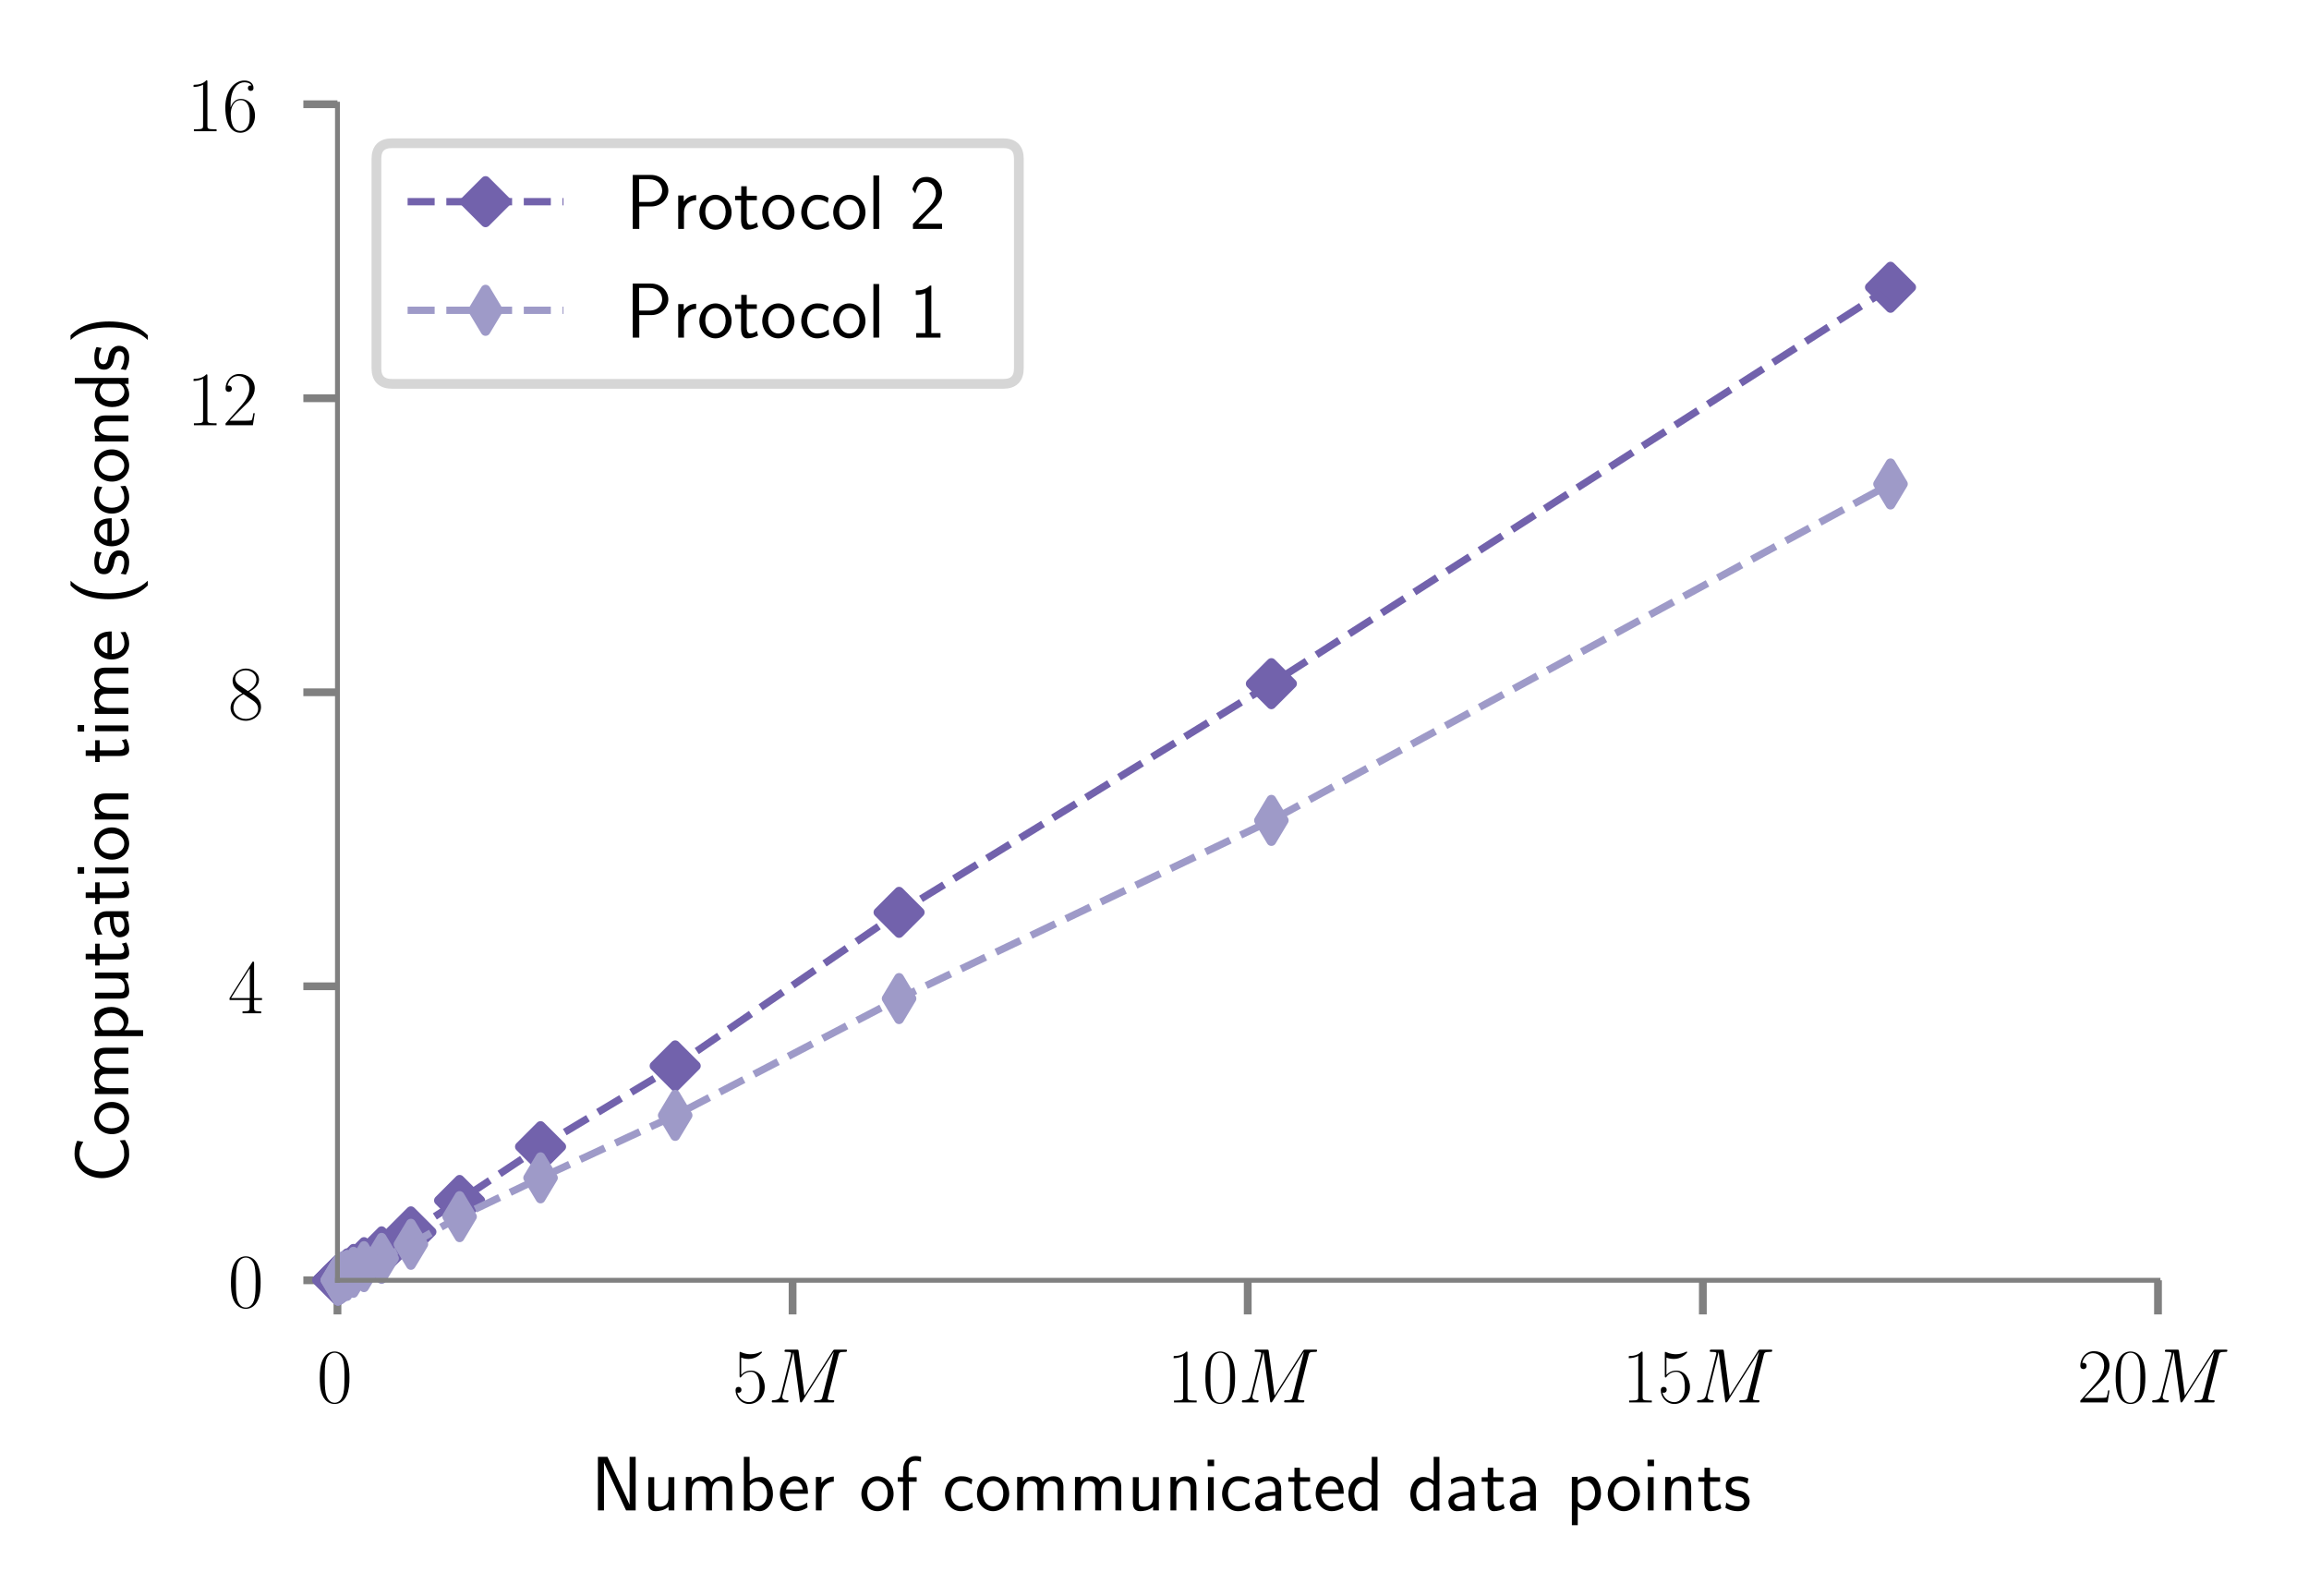 <?xml version="1.0" encoding="utf-8" standalone="no"?>
<!DOCTYPE svg PUBLIC "-//W3C//DTD SVG 1.1//EN"
  "http://www.w3.org/Graphics/SVG/1.1/DTD/svg11.dtd">
<!-- Created with matplotlib (https://matplotlib.org/) -->
<svg height="163.781pt" version="1.1" viewBox="0 0 237.002 163.781" width="237.002pt" xmlns="http://www.w3.org/2000/svg" xmlns:xlink="http://www.w3.org/1999/xlink">
 <defs>
  <style type="text/css">
*{stroke-linecap:butt;stroke-linejoin:round;}
  </style>
 </defs>
 <g id="figure_1">
  <g id="patch_1">
   <path d="M 0 163.781 
L 237.002 163.781 
L 237.002 0 
L 0 0 
z
" style="fill:#ffffff;"/>
  </g>
  <g id="axes_1">
   <g id="patch_2">
    <path d="M 34.638 131.412 
L 221.502 131.412 
L 221.502 10.7 
L 34.638 10.7 
z
" style="fill:#ffffff;"/>
   </g>
   <g id="matplotlib.axis_1">
    <g id="xtick_1">
     <g id="line2d_1">
      <defs>
       <path d="M 0 0 
L 0 3.5 
" id="m4d273db772" style="stroke:#808080;stroke-width:0.8;"/>
      </defs>
      <g>
       <use style="fill:#808080;stroke:#808080;stroke-width:0.8;" x="34.638" xlink:href="#m4d273db772" y="131.412"/>
      </g>
     </g>
     <g id="text_1">
      <!-- $0$ -->
      <defs>
       <path d="M 42 31.641 
C 42 37.75 41.906 48.125 37.703 56.109 
C 34 63.109 28.094 65.594 22.906 65.594 
C 18.094 65.594 12 63.406 8.203 56.203 
C 4.203 48.719 3.797 39.438 3.797 31.641 
C 3.797 25.953 3.906 17.281 7 9.672 
C 11.297 -0.609 19 -2 22.906 -2 
C 27.5 -2 34.5 -0.109 38.594 9.375 
C 41.594 16.281 42 24.359 42 31.641 
z
M 22.906 -0.406 
C 16.5 -0.406 12.703 5.078 11.297 12.688 
C 10.203 18.562 10.203 27.156 10.203 32.75 
C 10.203 40.438 10.203 46.828 11.5 52.922 
C 13.406 61.391 19 64 22.906 64 
C 27 64 32.297 61.297 34.203 53.125 
C 35.5 47.438 35.594 40.734 35.594 32.75 
C 35.594 26.25 35.594 18.266 34.406 12.375 
C 32.297 1.484 26.406 -0.406 22.906 -0.406 
z
" id="CMR17-48"/>
      </defs>
      <g transform="translate(32.521 143.947)scale(0.08 -0.08)">
       <use transform="scale(0.996)" xlink:href="#CMR17-48"/>
      </g>
     </g>
    </g>
    <g id="xtick_2">
     <g id="line2d_2">
      <g>
       <use style="fill:#808080;stroke:#808080;stroke-width:0.8;" x="81.354" xlink:href="#m4d273db772" y="131.412"/>
      </g>
     </g>
     <g id="text_2">
      <!-- $5M$ -->
      <defs>
       <path d="M 11.406 57.688 
C 12.406 57.281 16.5 56 20.703 56 
C 30 56 35.094 61.109 38 64.062 
C 38 64.953 38 65.5 37.406 65.5 
C 37.297 65.5 37.094 65.5 36.297 65.047 
C 32.797 63.406 28.703 62.078 23.703 62.078 
C 20.703 62.078 16.203 62.484 11.297 64.672 
C 10.203 65.172 10 65.172 9.906 65.172 
C 9.406 65.172 9.297 65.062 9.297 63.078 
L 9.297 34.422 
C 9.297 32.641 9.297 32.141 10.297 32.141 
C 10.797 32.141 11 32.344 11.5 33.031 
C 14.703 37.516 19.094 39.406 24.094 39.406 
C 27.594 39.406 35.094 37.219 35.094 20.141 
C 35.094 16.953 35.094 11.172 32.094 6.578 
C 29.594 2.484 25.703 0.391 21.406 0.391 
C 14.797 0.391 8.094 5 6.297 12.719 
C 6.703 12.609 7.5 12.422 7.906 12.422 
C 9.203 12.422 11.703 13.125 11.703 16.219 
C 11.703 18.906 9.797 20 7.906 20 
C 5.594 20 4.094 18.594 4.094 15.797 
C 4.094 7.094 11 -2 21.594 -2 
C 31.906 -2 41.703 6.875 41.703 19.75 
C 41.703 31.719 33.906 41 24.203 41 
C 19.094 41 14.797 39.109 11.406 35.531 
z
" id="CMR17-53"/>
       <path d="M 90.797 60.719 
C 91.703 64.109 91.906 65.109 99 65.109 
C 100.906 65.109 101.797 65.109 101.797 67 
C 101.797 68 101.094 68 99.203 68 
L 87.203 68 
C 84.703 68 84.594 67.906 83.5 66.297 
L 47 8.781 
L 39.5 65.797 
C 39.203 68 39.094 68 36.5 68 
L 24.094 68 
C 22.203 68 21.297 68 21.297 66.109 
C 21.297 65.109 22.203 65.109 23.703 65.109 
C 29.797 65.109 29.797 64.312 29.797 63.219 
C 29.797 63.031 29.797 62.422 29.406 60.922 
L 16.594 9.906 
C 15.406 5.109 13.094 2.906 6.406 2.906 
C 6.094 2.906 4.906 2.906 4.906 1.141 
C 4.906 0 5.797 0 6.203 0 
C 8.203 0 13.297 0 15.297 0 
L 20.094 0 
C 21.5 0 23.203 0 24.594 0 
C 25.297 0 26.406 0 26.406 1.906 
C 26.406 2.812 25.406 2.906 25 2.906 
C 21.703 2.906 18.5 3.5 18.5 7.094 
C 18.5 8.094 18.5 8.188 18.906 9.578 
L 32.703 64.516 
L 32.797 64.516 
L 41.094 2.688 
C 41.406 0.297 41.5 0 42.406 0 
C 43.5 0 44 0.797 44.5 1.703 
L 84.703 65.016 
L 84.797 65.016 
L 70.297 7.391 
C 69.406 3.906 69.203 2.906 62.203 2.906 
C 60.297 2.906 59.297 2.906 59.297 1.094 
C 59.297 0 60.203 0 60.797 0 
C 62.5 0 64.5 0 66.203 0 
L 78 0 
C 79.703 0 81.797 0 83.5 0 
C 84.297 0 85.406 0 85.406 1.906 
C 85.406 2.906 84.5 2.906 83 2.906 
C 76.906 2.906 76.906 3.656 76.906 4.594 
C 76.906 4.703 76.906 5.391 77.094 6.188 
z
" id="CMMI12-77"/>
      </defs>
      <g transform="translate(75.171 143.947)scale(0.08 -0.08)">
       <use transform="scale(0.996)" xlink:href="#CMR17-53"/>
       <use transform="translate(45.69 0)scale(0.996)" xlink:href="#CMMI12-77"/>
      </g>
     </g>
    </g>
    <g id="xtick_3">
     <g id="line2d_3">
      <g>
       <use style="fill:#808080;stroke:#808080;stroke-width:0.8;" x="128.07" xlink:href="#m4d273db772" y="131.412"/>
      </g>
     </g>
     <g id="text_3">
      <!-- $10M$ -->
      <defs>
       <path d="M 26.594 63.406 
C 26.594 65.5 26.5 65.5 25.094 65.5 
C 21.203 61.188 15.297 59.797 9.703 59.797 
C 9.406 59.797 8.906 59.797 8.797 59.5 
C 8.703 59.297 8.703 59.094 8.703 57 
C 11.797 57 17 57.594 21 59.984 
L 21 7.203 
C 21 3.688 20.797 2.5 12.203 2.5 
L 9.203 2.5 
L 9.203 0 
C 14 0 19 0 23.797 0 
C 28.594 0 33.594 0 38.406 0 
L 38.406 2.5 
L 35.406 2.5 
C 26.797 2.5 26.594 3.594 26.594 7.156 
z
" id="CMR17-49"/>
      </defs>
      <g transform="translate(119.769 143.947)scale(0.08 -0.08)">
       <use transform="scale(0.996)" xlink:href="#CMR17-49"/>
       <use transform="translate(45.69 0)scale(0.996)" xlink:href="#CMR17-48"/>
       <use transform="translate(91.381 0)scale(0.996)" xlink:href="#CMMI12-77"/>
      </g>
     </g>
    </g>
    <g id="xtick_4">
     <g id="line2d_4">
      <g>
       <use style="fill:#808080;stroke:#808080;stroke-width:0.8;" x="174.786" xlink:href="#m4d273db772" y="131.412"/>
      </g>
     </g>
     <g id="text_4">
      <!-- $15M$ -->
      <g transform="translate(166.485 143.947)scale(0.08 -0.08)">
       <use transform="scale(0.996)" xlink:href="#CMR17-49"/>
       <use transform="translate(45.69 0)scale(0.996)" xlink:href="#CMR17-53"/>
       <use transform="translate(91.381 0)scale(0.996)" xlink:href="#CMMI12-77"/>
      </g>
     </g>
    </g>
    <g id="xtick_5">
     <g id="line2d_5">
      <g>
       <use style="fill:#808080;stroke:#808080;stroke-width:0.8;" x="221.502" xlink:href="#m4d273db772" y="131.412"/>
      </g>
     </g>
     <g id="text_5">
      <!-- $20M$ -->
      <defs>
       <path d="M 41.703 15.453 
L 39.906 15.453 
C 38.906 8.375 38.094 7.172 37.703 6.562 
C 37.203 5.766 30 5.766 28.594 5.766 
L 9.406 5.766 
C 13 9.672 20 16.75 28.5 24.953 
C 34.594 30.734 41.703 37.531 41.703 47.422 
C 41.703 59.219 32.297 66 21.797 66 
C 10.797 66 4.094 56.312 4.094 47.344 
C 4.094 43.438 7 42.938 8.203 42.938 
C 9.203 42.938 12.203 43.547 12.203 47.031 
C 12.203 50.109 9.594 51 8.203 51 
C 7.594 51 7 50.906 6.594 50.703 
C 8.5 59.219 14.297 63.406 20.406 63.406 
C 29.094 63.406 34.797 56.516 34.797 47.422 
C 34.797 38.734 29.703 31.25 24 24.75 
L 4.094 2.281 
L 4.094 0 
L 39.297 0 
z
" id="CMR17-50"/>
      </defs>
      <g transform="translate(213.201 143.947)scale(0.08 -0.08)">
       <use transform="scale(0.996)" xlink:href="#CMR17-50"/>
       <use transform="translate(45.69 0)scale(0.996)" xlink:href="#CMR17-48"/>
       <use transform="translate(91.381 0)scale(0.996)" xlink:href="#CMMI12-77"/>
      </g>
     </g>
    </g>
    <g id="text_6">
     <!-- Number of communicated data points -->
     <defs>
      <path d="M 22.906 65.312 
L 21.094 69 
L 8.797 69 
L 8.797 0 
L 16.594 0 
L 16.594 61.344 
L 16.703 61.438 
C 17.406 59.641 17.797 58.75 21.906 49.906 
L 43.297 3.688 
L 45.094 0 
L 57.406 0 
L 57.406 69 
L 49.594 69 
L 49.594 7.656 
L 49.5 7.547 
C 48.797 9.344 48.406 10.234 44.297 19.078 
z
" id="CMSS17-78"/>
      <path d="M 40.906 42.797 
L 33.297 42.797 
L 33.297 15.188 
C 33.297 7.781 27.906 4.781 22.203 4.781 
C 15.594 4.781 15 6.984 15 11.078 
L 15 42.797 
L 7.406 42.797 
L 7.406 10.594 
C 7.406 2.797 10.094 -1 17 -1 
C 20.406 -1 28.094 -0.203 33.5 4.781 
L 33.5 0 
L 40.906 0 
z
" id="CMSS17-117"/>
      <path d="M 67 29.328 
C 67 36.062 65.297 44 54.094 44 
C 46.594 44 42.094 39.312 40.094 36.422 
C 38.297 41.719 34.094 44 28.094 44 
C 21.297 44 17 40.125 14.703 37.328 
L 14.703 43.094 
L 7.406 43.094 
L 7.406 0 
L 15 0 
L 15 24.359 
C 15 30.297 17.203 37.938 24.297 37.938 
C 33.406 37.938 33.406 31.5 33.406 28.578 
L 33.406 0 
L 41 0 
L 41 24.359 
C 41 30.297 43.203 37.938 50.297 37.938 
C 59.406 37.938 59.406 31.5 59.406 28.578 
L 59.406 0 
L 67 0 
z
" id="CMSS17-109"/>
      <path d="M 14.906 69 
L 7.5 69 
L 7.5 -0.203 
L 15.094 -0.203 
L 15.094 4.281 
C 18.906 0.594 23.5 -1 27.594 -1 
C 37.203 -1 45 8.578 45 21.125 
C 45 32.594 39 43.062 30.094 43.062 
C 23.797 43.062 18.203 40.484 14.906 37.797 
z
M 15.094 31.969 
C 17.297 34.719 20.406 37 24.797 37 
C 30.703 37 37.406 32.766 37.406 21.125 
C 37.406 8.719 29.406 5.078 23.906 5.078 
C 21.906 5.078 19.797 5.562 17.797 7.25 
C 15.094 9.609 15.094 11.078 15.094 12.453 
z
" id="CMSS17-98"/>
      <path d="M 39.094 21.516 
C 39.094 24.844 38.906 31.297 35.703 36.641 
C 32.203 42.391 26.5 44 22.203 44 
C 11.797 44 3 34.188 3 21.484 
C 3 9.094 12.094 -1 23.594 -1 
C 28.094 -1 33.594 0.297 38.594 3.875 
C 38.594 4.281 38.406 6.469 38.297 6.562 
C 38.297 6.766 38 9.844 38 10.25 
C 33.203 6.359 27.703 5.078 23.703 5.078 
C 17.297 5.078 10.406 10.422 10.094 21.516 
z
M 10.906 27 
C 12.203 32.562 16.594 37.828 22.203 37.828 
C 23.703 37.828 30.703 37.828 32.5 27 
z
" id="CMSS17-101"/>
      <path d="M 14.906 21.297 
C 14.906 30.703 21.797 37 30.594 37 
L 30.594 43.578 
C 24.203 43.578 18.203 40.391 14.594 35.203 
L 14.594 43.094 
L 7.5 43.094 
L 7.5 0 
L 14.906 0 
z
" id="CMSS17-114"/>
      <path d="M 44.203 21.188 
C 44.203 34 34.703 44 23.5 44 
C 12 44 2.703 33.703 2.703 21.188 
C 2.703 8.5 12.297 -1 23.406 -1 
C 34.797 -1 44.203 8.797 44.203 21.188 
z
M 23.5 5.266 
C 16.406 5.266 10.297 11.078 10.297 22 
C 10.297 33.609 17.406 37.922 23.406 37.922 
C 29.906 37.922 36.594 33.219 36.594 22 
C 36.594 10.672 30.094 5.266 23.5 5.266 
z
" id="CMSS17-111"/>
      <path d="M 16.797 37 
L 26.906 37 
L 26.906 42.766 
L 16.594 42.766 
L 16.594 55.609 
C 16.594 62.719 22 63.938 25.094 63.938 
C 26.094 63.938 28.906 63.938 32.5 62.641 
L 32.5 69.203 
C 30.203 69.703 27.406 70 25.203 70 
C 15.906 70 9.406 62.391 9.406 52.484 
L 9.406 42.766 
L 2.5 42.766 
L 2.5 37 
L 9.406 37 
L 9.406 0 
L 16.797 0 
z
" id="CMSS17-102"/>
      <path d="M 38.5 39.703 
C 38.5 40.391 33.906 42.406 32.703 42.797 
C 29.406 44 25.203 44 24.094 44 
C 11.094 44 3.297 32.703 3.297 21.297 
C 3.297 9.297 12 -1 23.703 -1 
C 30.406 -1 35.203 1.188 39.094 3.781 
L 38.5 10.375 
C 34.203 7.078 29.203 5.266 23.797 5.266 
C 16 5.266 10.906 12.094 10.906 21.391 
C 10.906 28.609 14.203 37.719 24.203 37.719 
C 29.703 37.719 32.797 36.609 37.406 33.516 
z
" id="CMSS17-99"/>
      <path d="M 40.906 29.328 
C 40.906 35.672 39.406 44 28.094 44 
C 21.703 44 17.5 40.719 14.703 37.328 
L 14.703 43.094 
L 7.406 43.094 
L 7.406 0 
L 15 0 
L 15 24.359 
C 15 30.688 17.406 37.938 24.203 37.938 
C 33 37.938 33.297 32 33.297 28.578 
L 33.297 0 
L 40.906 0 
z
" id="CMSS17-110"/>
      <path d="M 15.297 65.359 
L 6.906 65.359 
L 6.906 57 
L 15.297 57 
z
M 14.797 42.797 
L 7.406 42.797 
L 7.406 0 
L 14.797 0 
z
" id="CMSS17-105"/>
      <path d="M 37.594 27.984 
C 37.594 37.375 30.906 43.875 21.906 43.875 
C 17.5 43.875 12.703 43.078 7.203 39.891 
L 7.797 33.359 
C 10.297 35.125 14.594 38 21.797 38 
C 26.906 38 30 34.062 30 27.844 
L 30 24 
C 14 24 4 19.344 4 11.344 
C 4 7.203 6.5 -1 14.797 -1 
C 16.297 -1 24.406 -1 30.203 3.391 
L 30.203 -0.297 
L 37.594 -0.297 
z
M 30 12.75 
C 30 10.953 30 8.562 27 6.781 
C 24.406 5.078 21.094 5.078 19.703 5.078 
C 14.703 5.078 11.297 7.984 11.297 11.625 
C 11.297 18.922 26.906 18.922 30 18.922 
z
" id="CMSS17-97"/>
      <path d="M 16.703 37 
L 29.703 37 
L 29.703 42.766 
L 16.703 42.766 
L 16.703 55 
L 9.594 55 
L 9.594 42.766 
L 1.703 42.766 
L 1.703 37 
L 9.406 37 
L 9.406 11.703 
C 9.406 6 10.703 -1 17.297 -1 
C 22.297 -1 26.906 0.391 31.297 2.688 
L 29.703 8.562 
C 27.297 6.469 24.406 5.266 21.297 5.266 
C 16.906 5.266 16.703 10.875 16.703 13.375 
z
" id="CMSS17-116"/>
      <path d="M 40.797 69 
L 33.406 69 
L 33.406 38.094 
C 30.297 40.672 25.203 43.062 19.594 43.062 
C 10.5 43.062 3.297 33.297 3.297 21.047 
C 3.297 8.781 10.406 -1 19.297 -1 
C 26.203 -1 30.797 2.688 33.203 4.781 
L 33.203 -0.203 
L 40.797 -0.203 
z
M 33.203 13.062 
C 33.203 11.672 33.203 10.203 30.094 7.531 
C 28.094 5.859 25.703 5.078 23.406 5.078 
C 18 5.078 10.906 9 10.906 20.938 
C 10.906 33.344 18.906 37 24.406 37 
C 28.094 37 31.094 35.219 33.203 32.266 
z
" id="CMSS17-100"/>
      <path d="M 15.094 5.203 
C 18.406 2.016 22.906 -0.078 27.703 -0.078 
C 37 -0.078 45 9.422 45 22.062 
C 45 33.734 39 44 30.406 44 
C 25.406 44 19.406 42.219 14.906 38.625 
L 14.906 43.203 
L 7.5 43.203 
L 7.5 -19 
L 15.094 -19 
z
M 15.094 32.812 
C 15.906 34 19.297 37.734 24.797 37.734 
C 31.797 37.734 37.406 30.625 37.406 22.062 
C 37.406 12.297 30.594 6 23.906 6 
C 21.906 6 19.797 6.484 17.797 8.172 
C 15.094 10.531 15.094 12 15.094 13.391 
z
" id="CMSS17-112"/>
      <path d="M 32.203 41.047 
C 26.297 43.859 21.703 43.859 18.703 43.859 
C 11.594 43.859 3.094 41.375 3.094 31.297 
C 3.094 21.234 14.094 19.031 17.094 18.422 
C 21.703 17.531 26.797 16.531 26.797 11.562 
C 26.797 5.266 19.594 5.266 18.297 5.266 
C 14.297 5.266 8.797 6.359 3.797 9.969 
L 2.594 3.281 
C 8.297 0 13.797 -1 18.406 -1 
C 30.703 -1 33.797 6.5 33.797 12.203 
C 33.797 17.094 31 20.391 29.094 21.891 
C 25.797 24.5 24.594 24.797 16.406 26.5 
C 15 26.703 10.094 27.797 10.094 32.281 
C 10.094 38 16.406 38 17.797 38 
C 24.297 38 28.297 35.984 31 34.5 
z
" id="CMSS17-115"/>
     </defs>
     <g transform="translate(60.672 155.031)scale(0.08 -0.08)">
      <use transform="scale(0.996)" xlink:href="#CMSS17-78"/>
      <use transform="translate(66.062 0)scale(0.996)" xlink:href="#CMSS17-117"/>
      <use transform="translate(114.266 0)scale(0.996)" xlink:href="#CMSS17-109"/>
      <use transform="translate(188.496 0)scale(0.996)" xlink:href="#CMSS17-98"/>
      <use transform="translate(239.303 0)scale(0.996)" xlink:href="#CMSS17-101"/>
      <use transform="translate(280.942 0)scale(0.996)" xlink:href="#CMSS17-114"/>
      <use transform="translate(344.081 0)scale(0.996)" xlink:href="#CMSS17-111"/>
      <use transform="translate(390.924 0)scale(0.996)" xlink:href="#CMSS17-102"/>
      <use transform="translate(450.78 0)scale(0.996)" xlink:href="#CMSS17-99"/>
      <use transform="translate(492.419 0)scale(0.996)" xlink:href="#CMSS17-111"/>
      <use transform="translate(539.263 0)scale(0.996)" xlink:href="#CMSS17-109"/>
      <use transform="translate(613.492 0)scale(0.996)" xlink:href="#CMSS17-109"/>
      <use transform="translate(687.721 0)scale(0.996)" xlink:href="#CMSS17-117"/>
      <use transform="translate(735.926 0)scale(0.996)" xlink:href="#CMSS17-110"/>
      <use transform="translate(784.131 0)scale(0.996)" xlink:href="#CMSS17-105"/>
      <use transform="translate(806.312 0)scale(0.996)" xlink:href="#CMSS17-99"/>
      <use transform="translate(847.951 0)scale(0.996)" xlink:href="#CMSS17-97"/>
      <use transform="translate(892.873 0)scale(0.996)" xlink:href="#CMSS17-116"/>
      <use transform="translate(926.704 0)scale(0.996)" xlink:href="#CMSS17-101"/>
      <use transform="translate(968.343 0)scale(0.996)" xlink:href="#CMSS17-100"/>
      <use transform="translate(1047.777 0)scale(0.996)" xlink:href="#CMSS17-100"/>
      <use transform="translate(1095.982 0)scale(0.996)" xlink:href="#CMSS17-97"/>
      <use transform="translate(1140.904 0)scale(0.996)" xlink:href="#CMSS17-116"/>
      <use transform="translate(1174.735 0)scale(0.996)" xlink:href="#CMSS17-97"/>
      <use transform="translate(1250.886 0)scale(0.996)" xlink:href="#CMSS17-112"/>
      <use transform="translate(1301.694 0)scale(0.996)" xlink:href="#CMSS17-111"/>
      <use transform="translate(1348.537 0)scale(0.996)" xlink:href="#CMSS17-105"/>
      <use transform="translate(1370.718 0)scale(0.996)" xlink:href="#CMSS17-110"/>
      <use transform="translate(1418.923 0)scale(0.996)" xlink:href="#CMSS17-116"/>
      <use transform="translate(1452.755 0)scale(0.996)" xlink:href="#CMSS17-115"/>
     </g>
    </g>
   </g>
   <g id="matplotlib.axis_2">
    <g id="ytick_1">
     <g id="line2d_6">
      <defs>
       <path d="M 0 0 
L -3.5 0 
" id="m05283be603" style="stroke:#808080;stroke-width:0.8;"/>
      </defs>
      <g>
       <use style="fill:#808080;stroke:#808080;stroke-width:0.8;" x="34.638" xlink:href="#m05283be603" y="131.412"/>
      </g>
     </g>
     <g id="text_7">
      <!-- $0$ -->
      <g transform="translate(23.404 134.179)scale(0.08 -0.08)">
       <use transform="scale(0.996)" xlink:href="#CMR17-48"/>
      </g>
     </g>
    </g>
    <g id="ytick_2">
     <g id="line2d_7">
      <g>
       <use style="fill:#808080;stroke:#808080;stroke-width:0.8;" x="34.638" xlink:href="#m05283be603" y="101.234"/>
      </g>
     </g>
     <g id="text_8">
      <!-- $4$ -->
      <defs>
       <path d="M 33.594 64.406 
C 33.594 66.5 33.5 66.5 31.703 66.5 
L 2 19.594 
L 2 17 
L 27.797 17 
L 27.797 7.141 
C 27.797 3.5 27.594 2.5 20.594 2.5 
L 18.703 2.5 
L 18.703 0 
C 21.906 0 27.297 0 30.703 0 
C 34.094 0 39.5 0 42.703 0 
L 42.703 2.5 
L 40.797 2.5 
C 33.797 2.5 33.594 3.5 33.594 7.141 
L 33.594 17 
L 43.797 17 
L 43.797 19.594 
L 33.594 19.594 
z
M 28.094 57.859 
L 28.094 19.594 
L 4 19.594 
z
" id="CMR17-52"/>
      </defs>
      <g transform="translate(23.404 104.001)scale(0.08 -0.08)">
       <use transform="scale(0.996)" xlink:href="#CMR17-52"/>
      </g>
     </g>
    </g>
    <g id="ytick_3">
     <g id="line2d_8">
      <g>
       <use style="fill:#808080;stroke:#808080;stroke-width:0.8;" x="34.638" xlink:href="#m05283be603" y="71.056"/>
      </g>
     </g>
     <g id="text_9">
      <!-- $8$ -->
      <defs>
       <path d="M 27.203 35.375 
C 33.5 38.547 39.906 43.328 39.906 50.984 
C 39.906 60.016 31.094 65.297 23 65.297 
C 13.906 65.297 5.906 58.734 5.906 49.688 
C 5.906 47.203 6.5 42.922 10.406 39.141 
C 11.406 38.156 15.594 35.172 18.297 33.281 
C 13.797 30.984 3.297 25.531 3.297 14.594 
C 3.297 4.359 13.094 -2 22.797 -2 
C 33.5 -2 42.5 5.656 42.5 15.781 
C 42.5 24.844 36.406 29.016 32.406 31.703 
z
M 14.094 44.094 
C 13.297 44.594 9.297 47.672 9.297 52.359 
C 9.297 58.422 15.594 63 22.797 63 
C 30.703 63 36.5 57.438 36.5 50.969 
C 36.5 41.703 26.094 36.422 25.594 36.422 
C 25.5 36.422 25.406 36.422 24.594 37.031 
z
M 32.5 23.734 
C 34 22.641 38.797 19.375 38.797 13.297 
C 38.797 5.953 31.406 0.391 23 0.391 
C 13.906 0.391 7 6.844 7 14.688 
C 7 22.547 13.094 29.094 20 32.188 
z
" id="CMR17-56"/>
      </defs>
      <g transform="translate(23.404 73.823)scale(0.08 -0.08)">
       <use transform="scale(0.996)" xlink:href="#CMR17-56"/>
      </g>
     </g>
    </g>
    <g id="ytick_4">
     <g id="line2d_9">
      <g>
       <use style="fill:#808080;stroke:#808080;stroke-width:0.8;" x="34.638" xlink:href="#m05283be603" y="40.878"/>
      </g>
     </g>
     <g id="text_10">
      <!-- $12$ -->
      <g transform="translate(19.17 43.645)scale(0.08 -0.08)">
       <use transform="scale(0.996)" xlink:href="#CMR17-49"/>
       <use transform="translate(45.69 0)scale(0.996)" xlink:href="#CMR17-50"/>
      </g>
     </g>
    </g>
    <g id="ytick_5">
     <g id="line2d_10">
      <g>
       <use style="fill:#808080;stroke:#808080;stroke-width:0.8;" x="34.638" xlink:href="#m05283be603" y="10.7"/>
      </g>
     </g>
     <g id="text_11">
      <!-- $16$ -->
      <defs>
       <path d="M 10.594 34 
C 10.594 57.656 21.797 63 28.297 63 
C 30.406 63 35.5 62.641 37.5 59 
C 35.906 59 32.906 59 32.906 55.516 
C 32.906 52.828 35.094 51.922 36.5 51.922 
C 37.406 51.922 40.094 52.312 40.094 55.625 
C 40.094 61.781 35.094 65.297 28.203 65.297 
C 16.297 65.297 3.797 52.969 3.797 31 
C 3.797 3.953 15.094 -2 23.094 -2 
C 32.797 -2 42 6.672 42 20.047 
C 42 32.516 33.906 41.594 23.703 41.594 
C 17.594 41.594 13.094 37.609 10.594 30.625 
z
M 23.094 0.391 
C 10.797 0.391 10.797 18.75 10.797 22.438 
C 10.797 29.625 14.203 40 23.5 40 
C 25.203 40 30.094 40 33.406 33.125 
C 35.203 29.219 35.203 25.141 35.203 20.141 
C 35.203 14.75 35.203 10.781 33.094 6.781 
C 30.906 2.672 27.703 0.391 23.094 0.391 
z
" id="CMR17-54"/>
      </defs>
      <g transform="translate(19.17 13.467)scale(0.08 -0.08)">
       <use transform="scale(0.996)" xlink:href="#CMR17-49"/>
       <use transform="translate(45.69 0)scale(0.996)" xlink:href="#CMR17-54"/>
      </g>
     </g>
    </g>
    <g id="text_12">
     <!-- Computation time (seconds) -->
     <defs>
      <path d="M 54.703 11.156 
C 48 6.672 44.906 5.375 36.797 5.375 
C 22.797 5.375 14.594 20.359 14.594 34.047 
C 14.594 48.625 23 63 37.203 63 
C 43.594 63 47.797 61.219 52.906 58.047 
L 54.297 65.891 
C 49.5 68.281 43.406 69.375 37.297 69.375 
C 18.094 69.375 6.203 51.812 6.203 34.047 
C 6.203 14.484 20.297 -1 36.297 -1 
C 44.906 -1 47.906 -0.297 55.297 4.375 
z
" id="CMSS17-67"/>
      <path d="M 25.203 74.5 
C 19.797 69.016 7.406 56.266 7.406 24.812 
C 7.406 -6.766 19.797 -19.422 25.203 -25 
L 31.297 -25 
C 19 -12.25 15 5.578 15 24.703 
C 15 43.719 18.797 61.656 31.297 74.5 
z
" id="CMSS17-40"/>
      <path d="M 11.297 -25 
C 16.703 -19.516 29.094 -6.766 29.094 24.703 
C 29.094 56.266 16.703 68.922 11.297 74.5 
L 5.203 74.5 
C 17.5 61.75 21.5 43.922 21.5 24.812 
C 21.5 5.781 17.703 -12.156 5.203 -25 
z
" id="CMSS17-41"/>
     </defs>
     <g transform="translate(13.178 121.418)rotate(-90)scale(0.08 -0.08)">
      <use transform="scale(0.996)" xlink:href="#CMSS17-67"/>
      <use transform="translate(59.856 0)scale(0.996)" xlink:href="#CMSS17-111"/>
      <use transform="translate(106.699 0)scale(0.996)" xlink:href="#CMSS17-109"/>
      <use transform="translate(180.929 0)scale(0.996)" xlink:href="#CMSS17-112"/>
      <use transform="translate(229.134 0)scale(0.996)" xlink:href="#CMSS17-117"/>
      <use transform="translate(277.339 0)scale(0.996)" xlink:href="#CMSS17-116"/>
      <use transform="translate(311.17 0)scale(0.996)" xlink:href="#CMSS17-97"/>
      <use transform="translate(356.092 0)scale(0.996)" xlink:href="#CMSS17-116"/>
      <use transform="translate(389.924 0)scale(0.996)" xlink:href="#CMSS17-105"/>
      <use transform="translate(412.104 0)scale(0.996)" xlink:href="#CMSS17-111"/>
      <use transform="translate(458.948 0)scale(0.996)" xlink:href="#CMSS17-110"/>
      <use transform="translate(538.382 0)scale(0.996)" xlink:href="#CMSS17-116"/>
      <use transform="translate(572.214 0)scale(0.996)" xlink:href="#CMSS17-105"/>
      <use transform="translate(594.394 0)scale(0.996)" xlink:href="#CMSS17-109"/>
      <use transform="translate(668.624 0)scale(0.996)" xlink:href="#CMSS17-101"/>
      <use transform="translate(741.491 0)scale(0.996)" xlink:href="#CMSS17-40"/>
      <use transform="translate(777.925 0)scale(0.996)" xlink:href="#CMSS17-115"/>
      <use transform="translate(813.839 0)scale(0.996)" xlink:href="#CMSS17-101"/>
      <use transform="translate(855.478 0)scale(0.996)" xlink:href="#CMSS17-99"/>
      <use transform="translate(897.117 0)scale(0.996)" xlink:href="#CMSS17-111"/>
      <use transform="translate(943.96 0)scale(0.996)" xlink:href="#CMSS17-110"/>
      <use transform="translate(992.165 0)scale(0.996)" xlink:href="#CMSS17-100"/>
      <use transform="translate(1040.37 0)scale(0.996)" xlink:href="#CMSS17-115"/>
      <use transform="translate(1076.284 0)scale(0.996)" xlink:href="#CMSS17-41"/>
     </g>
    </g>
   </g>
   <g id="line2d_11">
    <path d="M 34.667 131.397 
L 34.685 131.382 
L 34.716 131.351 
L 34.767 131.321 
L 34.853 131.276 
L 34.995 131.185 
L 35.231 131.042 
L 35.624 130.755 
L 36.278 130.295 
L 37.364 129.601 
L 39.171 128.492 
L 42.176 126.44 
L 47.174 123.218 
L 55.484 117.696 
L 69.303 109.405 
L 92.283 93.644 
L 130.498 70.173 
L 194.047 29.486 
" style="fill:none;stroke:#7262ac;stroke-dasharray:2.775,1.2;stroke-dashoffset:0;stroke-width:0.75;"/>
    <defs>
     <path d="M -0 2.121 
L 2.121 0 
L 0 -2.121 
L -2.121 -0 
z
" id="m322454be75" style="stroke:#7262ac;stroke-linejoin:miter;"/>
    </defs>
    <g>
     <use style="fill:#7262ac;stroke:#7262ac;stroke-linejoin:miter;" x="34.667" xlink:href="#m322454be75" y="131.397"/>
     <use style="fill:#7262ac;stroke:#7262ac;stroke-linejoin:miter;" x="34.685" xlink:href="#m322454be75" y="131.382"/>
     <use style="fill:#7262ac;stroke:#7262ac;stroke-linejoin:miter;" x="34.716" xlink:href="#m322454be75" y="131.351"/>
     <use style="fill:#7262ac;stroke:#7262ac;stroke-linejoin:miter;" x="34.767" xlink:href="#m322454be75" y="131.321"/>
     <use style="fill:#7262ac;stroke:#7262ac;stroke-linejoin:miter;" x="34.853" xlink:href="#m322454be75" y="131.276"/>
     <use style="fill:#7262ac;stroke:#7262ac;stroke-linejoin:miter;" x="34.995" xlink:href="#m322454be75" y="131.185"/>
     <use style="fill:#7262ac;stroke:#7262ac;stroke-linejoin:miter;" x="35.231" xlink:href="#m322454be75" y="131.042"/>
     <use style="fill:#7262ac;stroke:#7262ac;stroke-linejoin:miter;" x="35.624" xlink:href="#m322454be75" y="130.755"/>
     <use style="fill:#7262ac;stroke:#7262ac;stroke-linejoin:miter;" x="36.278" xlink:href="#m322454be75" y="130.295"/>
     <use style="fill:#7262ac;stroke:#7262ac;stroke-linejoin:miter;" x="37.364" xlink:href="#m322454be75" y="129.601"/>
     <use style="fill:#7262ac;stroke:#7262ac;stroke-linejoin:miter;" x="39.171" xlink:href="#m322454be75" y="128.492"/>
     <use style="fill:#7262ac;stroke:#7262ac;stroke-linejoin:miter;" x="42.176" xlink:href="#m322454be75" y="126.44"/>
     <use style="fill:#7262ac;stroke:#7262ac;stroke-linejoin:miter;" x="47.174" xlink:href="#m322454be75" y="123.218"/>
     <use style="fill:#7262ac;stroke:#7262ac;stroke-linejoin:miter;" x="55.484" xlink:href="#m322454be75" y="117.696"/>
     <use style="fill:#7262ac;stroke:#7262ac;stroke-linejoin:miter;" x="69.303" xlink:href="#m322454be75" y="109.405"/>
     <use style="fill:#7262ac;stroke:#7262ac;stroke-linejoin:miter;" x="92.283" xlink:href="#m322454be75" y="93.644"/>
     <use style="fill:#7262ac;stroke:#7262ac;stroke-linejoin:miter;" x="130.498" xlink:href="#m322454be75" y="70.173"/>
     <use style="fill:#7262ac;stroke:#7262ac;stroke-linejoin:miter;" x="194.047" xlink:href="#m322454be75" y="29.486"/>
    </g>
   </g>
   <g id="line2d_12">
    <path d="M 34.667 131.389 
L 34.685 131.382 
L 34.716 131.374 
L 34.767 131.344 
L 34.853 131.299 
L 34.995 131.231 
L 35.231 131.042 
L 35.624 130.906 
L 36.278 130.589 
L 37.364 130.009 
L 39.171 129.164 
L 42.176 127.715 
L 47.174 124.878 
L 55.484 120.895 
L 69.303 114.482 
L 92.283 102.494 
L 130.498 84.206 
L 194.047 49.675 
" style="fill:none;stroke:#9e9ac8;stroke-dasharray:2.775,1.2;stroke-dashoffset:0;stroke-width:0.75;"/>
    <defs>
     <path d="M -0 2.121 
L 1.273 0 
L 0 -2.121 
L -1.273 -0 
z
" id="mef7ba470b3" style="stroke:#9e9ac8;stroke-linejoin:miter;"/>
    </defs>
    <g>
     <use style="fill:#9e9ac8;stroke:#9e9ac8;stroke-linejoin:miter;" x="34.667" xlink:href="#mef7ba470b3" y="131.389"/>
     <use style="fill:#9e9ac8;stroke:#9e9ac8;stroke-linejoin:miter;" x="34.685" xlink:href="#mef7ba470b3" y="131.382"/>
     <use style="fill:#9e9ac8;stroke:#9e9ac8;stroke-linejoin:miter;" x="34.716" xlink:href="#mef7ba470b3" y="131.374"/>
     <use style="fill:#9e9ac8;stroke:#9e9ac8;stroke-linejoin:miter;" x="34.767" xlink:href="#mef7ba470b3" y="131.344"/>
     <use style="fill:#9e9ac8;stroke:#9e9ac8;stroke-linejoin:miter;" x="34.853" xlink:href="#mef7ba470b3" y="131.299"/>
     <use style="fill:#9e9ac8;stroke:#9e9ac8;stroke-linejoin:miter;" x="34.995" xlink:href="#mef7ba470b3" y="131.231"/>
     <use style="fill:#9e9ac8;stroke:#9e9ac8;stroke-linejoin:miter;" x="35.231" xlink:href="#mef7ba470b3" y="131.042"/>
     <use style="fill:#9e9ac8;stroke:#9e9ac8;stroke-linejoin:miter;" x="35.624" xlink:href="#mef7ba470b3" y="130.906"/>
     <use style="fill:#9e9ac8;stroke:#9e9ac8;stroke-linejoin:miter;" x="36.278" xlink:href="#mef7ba470b3" y="130.589"/>
     <use style="fill:#9e9ac8;stroke:#9e9ac8;stroke-linejoin:miter;" x="37.364" xlink:href="#mef7ba470b3" y="130.009"/>
     <use style="fill:#9e9ac8;stroke:#9e9ac8;stroke-linejoin:miter;" x="39.171" xlink:href="#mef7ba470b3" y="129.164"/>
     <use style="fill:#9e9ac8;stroke:#9e9ac8;stroke-linejoin:miter;" x="42.176" xlink:href="#mef7ba470b3" y="127.715"/>
     <use style="fill:#9e9ac8;stroke:#9e9ac8;stroke-linejoin:miter;" x="47.174" xlink:href="#mef7ba470b3" y="124.878"/>
     <use style="fill:#9e9ac8;stroke:#9e9ac8;stroke-linejoin:miter;" x="55.484" xlink:href="#mef7ba470b3" y="120.895"/>
     <use style="fill:#9e9ac8;stroke:#9e9ac8;stroke-linejoin:miter;" x="69.303" xlink:href="#mef7ba470b3" y="114.482"/>
     <use style="fill:#9e9ac8;stroke:#9e9ac8;stroke-linejoin:miter;" x="92.283" xlink:href="#mef7ba470b3" y="102.494"/>
     <use style="fill:#9e9ac8;stroke:#9e9ac8;stroke-linejoin:miter;" x="130.498" xlink:href="#mef7ba470b3" y="84.206"/>
     <use style="fill:#9e9ac8;stroke:#9e9ac8;stroke-linejoin:miter;" x="194.047" xlink:href="#mef7ba470b3" y="49.675"/>
    </g>
   </g>
   <g id="patch_3">
    <path d="M 34.638 131.412 
L 34.638 10.7 
" style="fill:none;stroke:#808080;stroke-linecap:square;stroke-linejoin:miter;stroke-width:0.5;"/>
   </g>
   <g id="patch_4">
    <path d="M 34.638 131.412 
L 221.502 131.412 
" style="fill:none;stroke:#808080;stroke-linecap:square;stroke-linejoin:miter;stroke-width:0.5;"/>
   </g>
   <g id="legend_1">
    <g id="patch_5">
     <path d="M 40.238 39.399 
L 102.978 39.399 
Q 104.578 39.399 104.578 37.799 
L 104.578 16.3 
Q 104.578 14.7 102.978 14.7 
L 40.238 14.7 
Q 38.638 14.7 38.638 16.3 
L 38.638 37.799 
Q 38.638 39.399 40.238 39.399 
z
" style="fill:#ffffff;opacity:0.8;stroke:#cccccc;stroke-linejoin:miter;"/>
    </g>
    <g id="line2d_13">
     <path d="M 41.838 20.7 
L 57.838 20.7 
" style="fill:none;stroke:#7262ac;stroke-dasharray:2.775,1.2;stroke-dashoffset:0;stroke-width:0.75;"/>
    </g>
    <g id="line2d_14">
     <g>
      <use style="fill:#7262ac;stroke:#7262ac;stroke-linejoin:miter;" x="49.838" xlink:href="#m322454be75" y="20.7"/>
     </g>
    </g>
    <g id="text_13">
     <!-- Protocol 2 -->
     <defs>
      <path d="M 32.906 29 
C 44.906 29 54.703 38.328 54.703 49.344 
C 54.703 60.156 45.297 69.578 32.297 69.578 
L 8.906 69.578 
L 8.906 0 
L 17.297 0 
L 17.297 29 
z
M 30.094 64 
C 41.703 64 46.797 56.672 46.797 49.328 
C 46.797 42.5 42.094 34.781 30.094 34.781 
L 17.094 34.781 
L 17.094 64 
z
" id="CMSS17-80"/>
      <path d="M 14.797 69 
L 7.406 69 
L 7.406 0 
L 14.797 0 
z
" id="CMSS17-108"/>
      <path d="M 25.797 21.203 
C 28.594 24.078 32.797 27.562 35.703 31.047 
C 38.5 34.438 42.203 39.234 42.203 46.203 
C 42.203 57.141 34.797 67 22.203 67 
C 12.297 67 6.594 60.828 3.906 51.156 
L 7.797 45.766 
C 10 54.844 13.094 60.625 20.906 60.625 
C 29.5 60.625 34.297 53.641 34.297 45.969 
C 34.297 36.797 27.297 29.703 22 24.422 
C 16.094 18.547 10.297 12.562 4.703 6.375 
L 4.703 0 
L 42.203 0 
L 42.203 6.766 
L 25.203 6.766 
C 24 6.766 22.797 6.766 21.594 6.766 
L 11.594 6.766 
L 11.594 6.859 
z
" id="CMSS17-50"/>
     </defs>
     <g transform="translate(64.238 23.5)scale(0.08 -0.08)">
      <use transform="scale(0.996)" xlink:href="#CMSS17-80"/>
      <use transform="translate(59.736 0)scale(0.996)" xlink:href="#CMSS17-114"/>
      <use transform="translate(91.645 0)scale(0.996)" xlink:href="#CMSS17-111"/>
      <use transform="translate(138.489 0)scale(0.996)" xlink:href="#CMSS17-116"/>
      <use transform="translate(172.321 0)scale(0.996)" xlink:href="#CMSS17-111"/>
      <use transform="translate(221.767 0)scale(0.996)" xlink:href="#CMSS17-99"/>
      <use transform="translate(263.405 0)scale(0.996)" xlink:href="#CMSS17-111"/>
      <use transform="translate(310.249 0)scale(0.996)" xlink:href="#CMSS17-108"/>
      <use transform="translate(363.659 0)scale(0.996)" xlink:href="#CMSS17-50"/>
     </g>
    </g>
    <g id="line2d_15">
     <path d="M 41.838 31.85 
L 57.838 31.85 
" style="fill:none;stroke:#9e9ac8;stroke-dasharray:2.775,1.2;stroke-dashoffset:0;stroke-width:0.75;"/>
    </g>
    <g id="line2d_16">
     <g>
      <use style="fill:#9e9ac8;stroke:#9e9ac8;stroke-linejoin:miter;" x="49.838" xlink:href="#mef7ba470b3" y="31.85"/>
     </g>
    </g>
    <g id="text_14">
     <!-- Protocol 1 -->
     <defs>
      <path d="M 28.406 67 
L 26.5 67 
C 21.094 61.562 14.797 60.781 8.406 60.781 
L 8.406 55 
C 11.297 55 16 55 20.703 57.297 
L 20.703 5.766 
L 8.906 5.766 
L 8.906 0 
L 40.203 0 
L 40.203 5.766 
L 28.406 5.766 
z
" id="CMSS17-49"/>
     </defs>
     <g transform="translate(64.238 34.65)scale(0.08 -0.08)">
      <use transform="scale(0.996)" xlink:href="#CMSS17-80"/>
      <use transform="translate(59.736 0)scale(0.996)" xlink:href="#CMSS17-114"/>
      <use transform="translate(91.645 0)scale(0.996)" xlink:href="#CMSS17-111"/>
      <use transform="translate(138.489 0)scale(0.996)" xlink:href="#CMSS17-116"/>
      <use transform="translate(172.321 0)scale(0.996)" xlink:href="#CMSS17-111"/>
      <use transform="translate(221.767 0)scale(0.996)" xlink:href="#CMSS17-99"/>
      <use transform="translate(263.405 0)scale(0.996)" xlink:href="#CMSS17-111"/>
      <use transform="translate(310.249 0)scale(0.996)" xlink:href="#CMSS17-108"/>
      <use transform="translate(363.659 0)scale(0.996)" xlink:href="#CMSS17-49"/>
     </g>
    </g>
   </g>
  </g>
 </g>
</svg>
